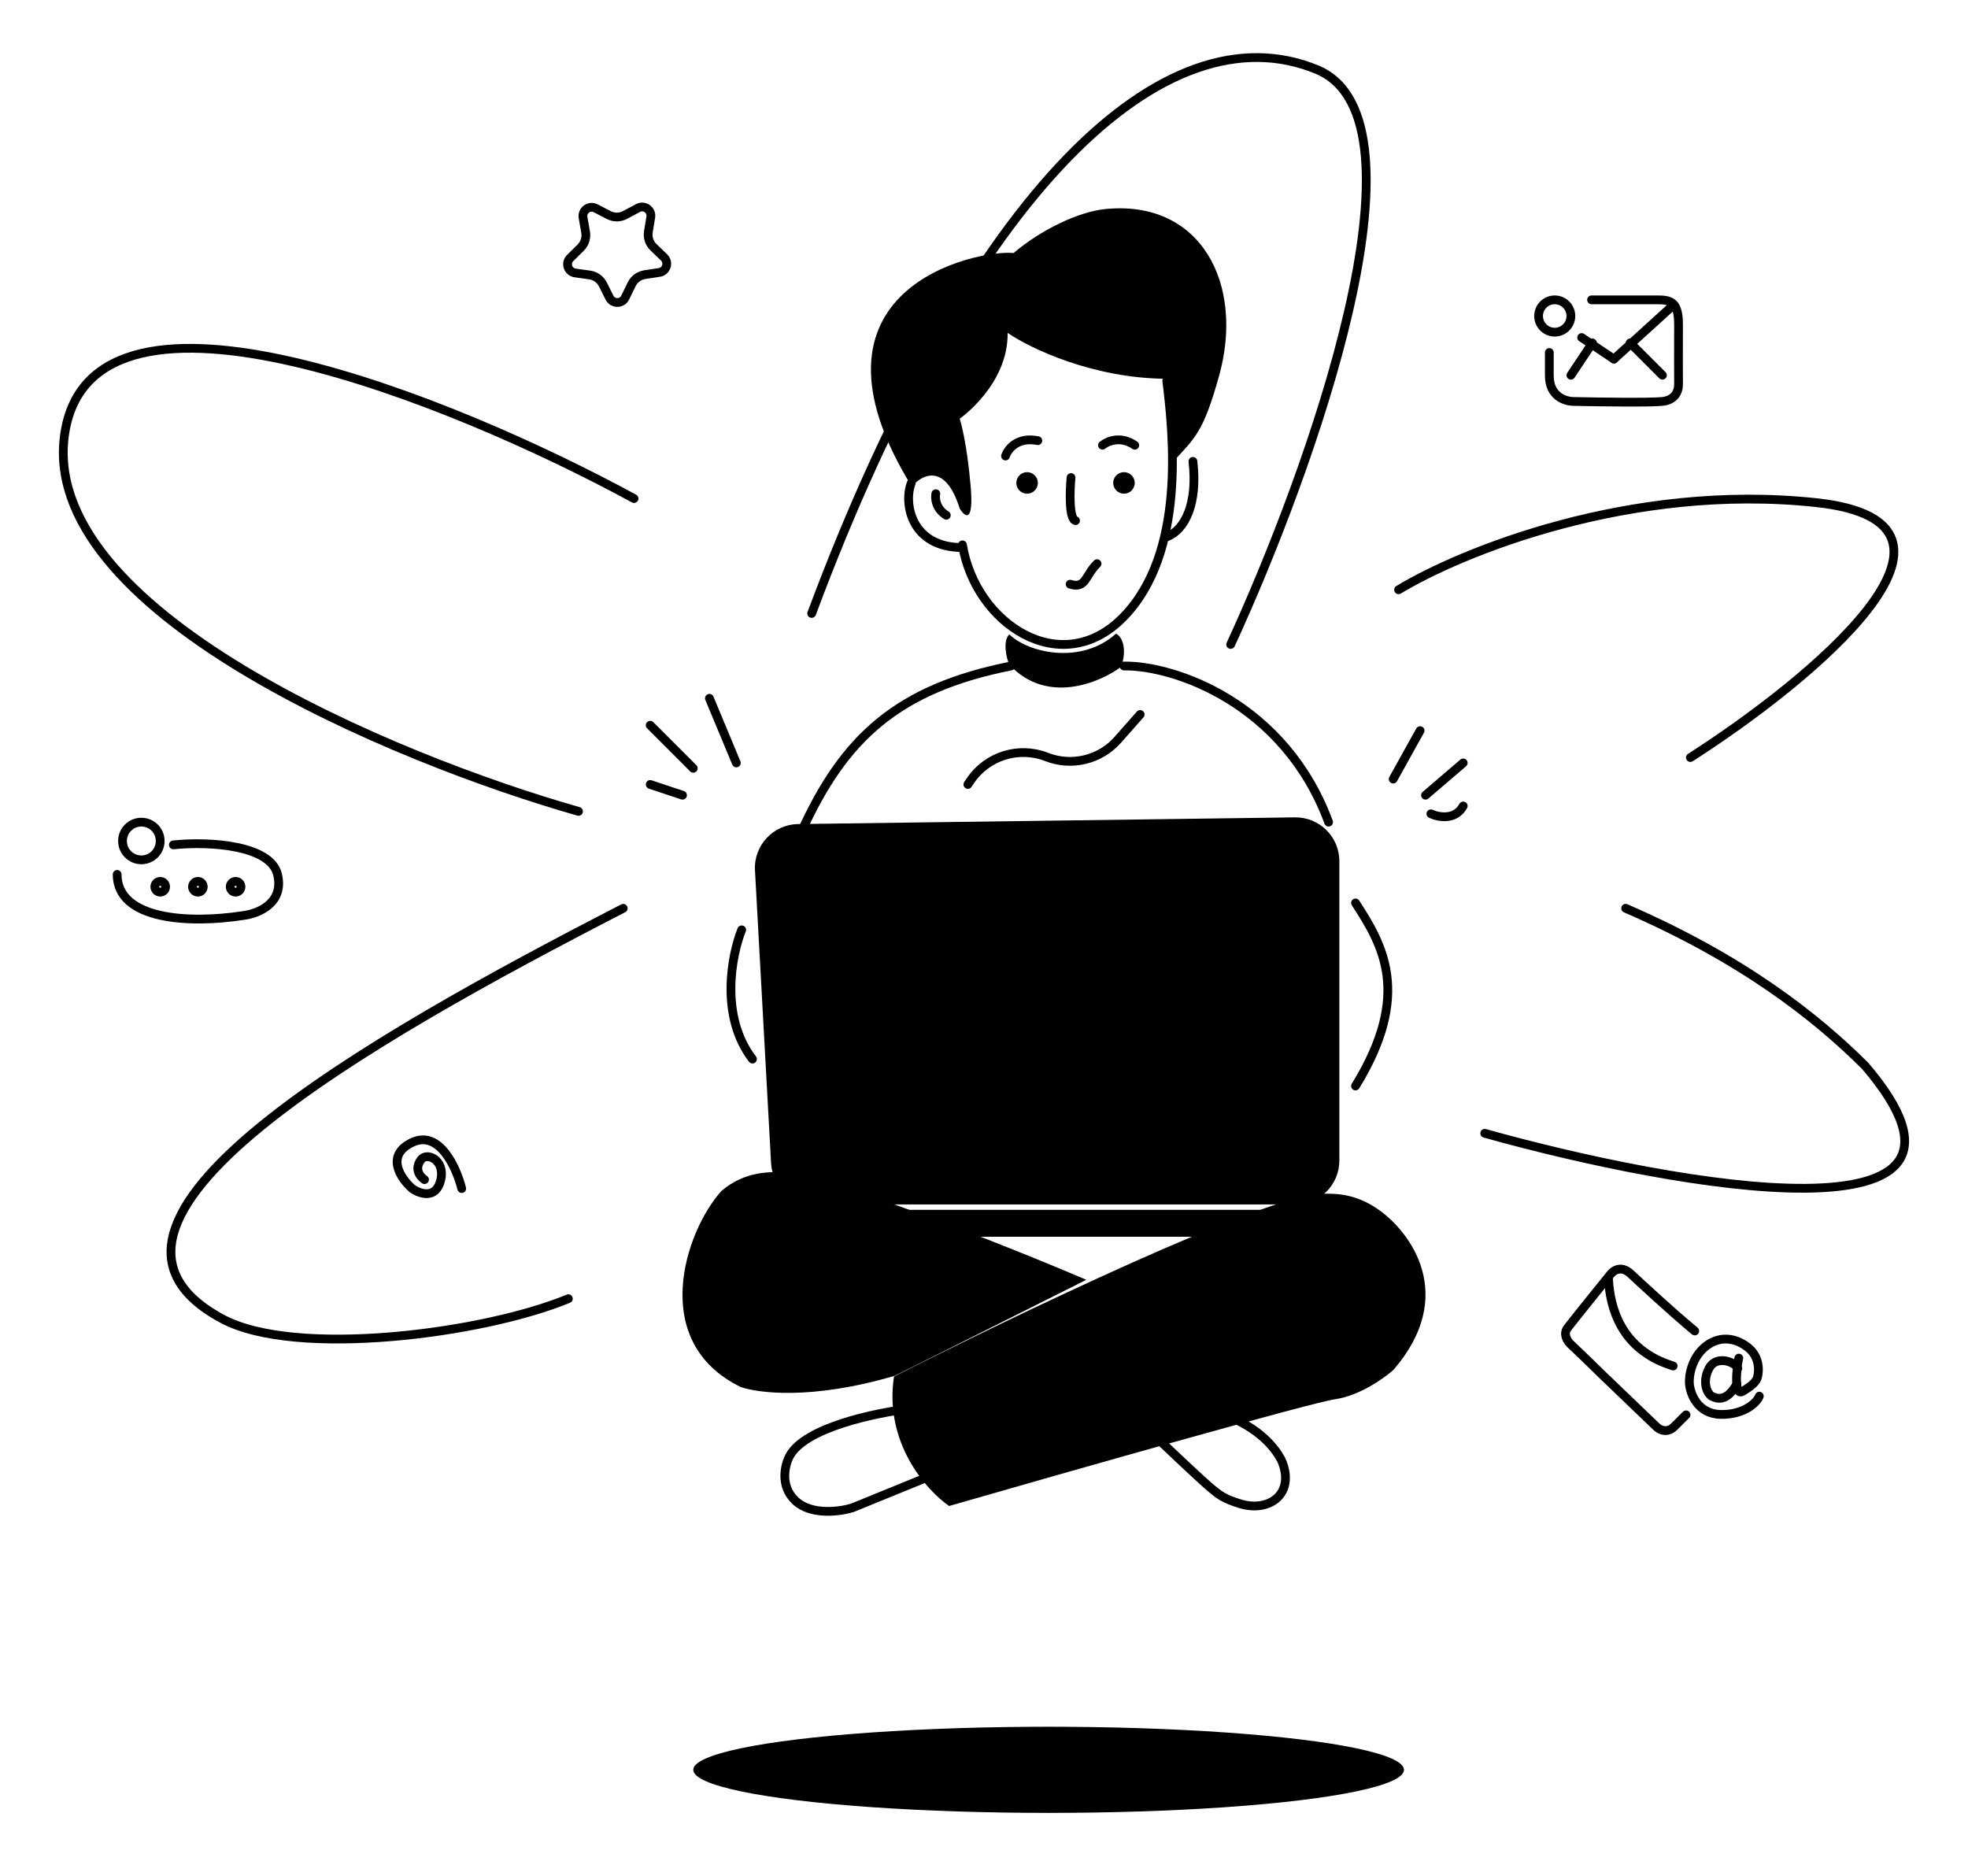 <svg width="342" height="326" viewBox="0 0 342 326" fill="none" xmlns="http://www.w3.org/2000/svg">
<path d="M24.564 149.415C26.373 149.415 27.839 147.949 27.839 146.14C27.839 144.331 26.373 142.865 24.564 142.865C22.755 142.865 21.289 144.331 21.289 146.14C21.289 147.949 22.755 149.415 24.564 149.415Z" stroke="black" stroke-width="1.524"/>
<path d="M30.127 146.812C36.699 146.145 47.011 146.934 48.23 151.947C49.449 156.96 44.794 158.794 42.315 159.084C32.876 160.563 20.359 159.867 20.359 151.947" stroke="black" stroke-width="1.524" stroke-linecap="round"/>
<path d="M27.842 155.029C28.359 155.029 28.778 154.61 28.778 154.093C28.778 153.577 28.359 153.158 27.842 153.158C27.325 153.158 26.907 153.577 26.907 154.093C26.907 154.61 27.325 155.029 27.842 155.029Z" stroke="black" stroke-width="1.524"/>
<path d="M35.325 154.094C35.325 154.548 34.962 155.03 34.389 155.03C33.816 155.03 33.453 154.548 33.453 154.094C33.453 153.639 33.816 153.158 34.389 153.158C34.962 153.158 35.325 153.639 35.325 154.094Z" stroke="black" stroke-width="1.524"/>
<path d="M40.944 155.03C41.46 155.03 41.879 154.611 41.879 154.094C41.879 153.577 41.46 153.158 40.944 153.158C40.427 153.158 40.008 153.577 40.008 154.094C40.008 154.611 40.427 155.03 40.944 155.03Z" stroke="black" stroke-width="1.524"/>
<path d="M270.182 57.719C271.732 57.719 272.989 56.463 272.989 54.913C272.989 53.362 271.732 52.105 270.182 52.105C268.632 52.105 267.375 53.362 267.375 54.913C267.375 56.463 268.632 57.719 270.182 57.719Z" stroke="black" stroke-width="1.524"/>
<path d="M276.579 52.105C278.797 52.105 285.137 52.105 288.119 52.105C290.535 52.105 291.698 52.643 291.698 56.408C291.698 60.066 291.668 64.804 291.698 66.717C291.719 68.061 291.054 69.549 288.835 69.764C286.616 69.98 277.712 69.854 273.537 69.764C271.986 69.764 269.242 68.88 269.242 65.282V61.249" stroke="black" stroke-width="1.524" stroke-linecap="round"/>
<path d="M274.859 58.655L280.473 62.398" stroke="black" stroke-width="1.524" stroke-linecap="round"/>
<path d="M280.477 62.398L290.769 53.041" stroke="black" stroke-width="1.524" stroke-linecap="round"/>
<path d="M283.281 59.591L286.088 62.398L288.895 65.205" stroke="black" stroke-width="1.524" stroke-linecap="round"/>
<path d="M272.992 65.205L276.735 59.591" stroke="black" stroke-width="1.524" stroke-linecap="round"/>
<path d="M292.999 245.86C292.17 246.686 291.455 247.399 290.963 247.89C289.679 249.17 288.331 248.423 287.817 247.89L279.627 240.033C278.417 238.914 277.395 237.809 272.825 233.468C272.357 233.002 271.616 231.811 272.393 230.778C273.17 229.745 277.539 224.32 279.627 221.737C280.26 220.824 281.636 219.738 283.391 221.362C284.902 222.762 290.084 227.605 294.511 231.287" stroke="black" stroke-width="1.524" stroke-linecap="round"/>
<path d="M279.539 222.397C279.802 227.053 281.579 234.548 290.767 237.368" stroke="black" stroke-width="1.524" stroke-linecap="round"/>
<path d="M301.997 237.769C301.566 236.678 298.256 235.407 297.004 237.769C295.715 240.205 296.701 242.258 297.54 242.66C298.611 243.174 300.184 243.443 301.845 240.485" stroke="black" stroke-width="1.524" stroke-linecap="round"/>
<path d="M302.172 235.996C302.082 236.528 301.99 236.751 301.917 237.413C301.822 238.274 301.761 239.177 301.776 239.945C301.805 241.293 302.073 242.223 302.832 241.774C304.355 240.874 305.177 240.135 305.396 239.383C305.761 238.116 305.763 235.691 303.71 234.106C301.233 232.192 298.44 232.244 296.243 234.106C294.062 235.954 293.465 238.912 293.585 240.447C293.715 242.126 294.972 245.732 299.073 245.788C303.172 245.845 305.393 243.641 305.734 242.609" stroke="black" stroke-width="1.524" stroke-linecap="round"/>
<path d="M80.236 206.535C79.339 202.928 76.36 196.275 71.623 198.524C66.886 200.773 69.65 204.802 71.623 206.535C72.952 207.472 75.807 208.475 76.603 204.989C77.398 201.504 74.046 200.07 73.103 201.616C72.607 202.225 72.046 203.752 73.776 204.989" stroke="black" stroke-width="1.524" stroke-linecap="round"/>
<path d="M101.321 37.816C101.101 36.572 102.401 35.614 103.522 36.195L105.787 37.371C106.677 37.833 107.737 37.827 108.621 37.354L110.874 36.151C111.988 35.556 113.299 36.498 113.092 37.746L112.674 40.268C112.51 41.258 112.843 42.266 113.565 42.963L115.402 44.736C116.311 45.613 115.82 47.153 114.572 47.343L112.049 47.725C111.058 47.876 110.204 48.505 109.765 49.408L108.648 51.707C108.096 52.844 106.482 52.853 105.917 51.723L104.775 49.438C104.327 48.54 103.466 47.921 102.473 47.783L99.945 47.43C98.695 47.256 98.188 45.721 99.087 44.834L100.905 43.038C101.619 42.333 101.941 41.322 101.766 40.333L101.321 37.816Z" stroke="black" stroke-width="1.524"/>
<path d="M178.484 149.415V170.936" stroke="black" stroke-width="1.524" stroke-linecap="round"/>
<path d="M194.391 152.222V172.807" stroke="black" stroke-width="1.524" stroke-linecap="round"/>
<path d="M157.652 244.854C152.352 245.522 139.945 247.986 137.227 252.998C136.411 254.502 135.466 258.161 138.205 260.767C140.945 263.374 145.952 262.689 148.112 262.02L160.71 256.883" stroke="black" stroke-width="1.524" stroke-linecap="round"/>
<path d="M229.6 207.446C219.702 207.762 175.981 228.751 155.358 239.207C153.602 250.728 161.013 259 164.938 261.696C185.494 255.778 227.684 243.784 231.995 243.152C236.306 242.521 240.577 239.47 242.173 238.023C253.35 225.082 245.101 214.087 239.579 210.208C235.648 207.446 232.255 207.361 229.6 207.446Z" fill="black"/>
<path d="M136.568 203.755C143.596 204.226 174.252 216.147 188.777 222.396L155.558 239.052C140.692 243.426 131.559 241.985 128.77 241.042C112.67 233.259 118.978 214.059 125.375 206.946C129.497 203.425 134.051 203.587 136.568 203.755Z" fill="black"/>
<path d="M214.833 246.725C219.153 248.785 221.488 251.483 222.672 253.696C225.21 259.458 220.653 262.922 215.451 261.293C212.576 260.393 211.899 259.79 210.376 258.537C209.603 257.901 205.995 254.574 201.875 250.645" stroke="black" stroke-width="1.524" stroke-linecap="round"/>
<path d="M131.201 151.238L133.995 202.095C134.217 206.136 137.557 209.298 141.604 209.298H225.133C229.342 209.298 232.754 205.886 232.754 201.677V149.654C232.754 145.405 229.279 141.977 225.03 142.034L138.707 143.2C134.375 143.258 130.964 146.912 131.201 151.238Z" fill="black"/>
<rect x="133.57" y="210.234" width="99.181" height="4.678" rx="2.339" fill="black"/>
<path d="M195.328 115.733C204.05 115.609 223.247 122.175 230.884 142.865" stroke="black" stroke-width="1.524" stroke-linecap="round"/>
<path d="M175.679 115.731C156.011 119.64 146.609 128.216 139.188 144.737" stroke="black" stroke-width="1.524" stroke-linecap="round"/>
<path d="M242.109 135.38L246.788 126.959" stroke="black" stroke-width="1.524" stroke-linecap="round"/>
<path d="M247.727 138.187L254.276 132.573" stroke="black" stroke-width="1.524" stroke-linecap="round"/>
<path d="M248.664 141.414C249.953 142.016 252.881 142.588 254.278 140.059" stroke="black" stroke-width="1.524" stroke-linecap="round"/>
<path d="M120.478 133.509L112.992 126.023" stroke="black" stroke-width="1.524" stroke-linecap="round"/>
<path d="M127.96 132.573L123.281 121.345" stroke="black" stroke-width="1.524" stroke-linecap="round"/>
<path d="M118.606 138.187L112.992 136.315" stroke="black" stroke-width="1.524" stroke-linecap="round"/>
<path d="M235.562 156.9C240.195 164.085 245.453 172.632 235.562 188.713" stroke="black" stroke-width="1.524" stroke-linecap="round"/>
<path d="M194.834 115.864C195.962 112.673 194.935 110.526 193.932 110.117C187.916 115.517 178.791 113.512 175.407 110.24C174.203 111.32 174.905 114.514 175.407 115.496C181.924 122.565 191.2 118.605 194.834 115.864Z" fill="black"/>
<path d="M168.195 136.316L168.615 135.691C171.517 131.366 177.034 129.64 181.884 131.538V131.538C186.227 133.239 191.17 132.044 194.257 128.547L198.137 124.152" stroke="black" stroke-width="1.524" stroke-linecap="round"/>
<path d="M128.891 161.579C127.132 165.963 125.046 176.591 130.766 184.035" stroke="black" stroke-width="1.524" stroke-linecap="round"/>
<path d="M211.854 65.303C209.116 75.128 207.747 75.998 203.764 80.351C203.764 76.049 203.024 68.829 203.024 65.823C189.982 65.823 178.976 60.504 175.103 57.844C175.242 66.863 166.779 72.761 166.779 72.761C166.779 72.761 167.993 76.403 168.686 84.555C169.241 91.077 167.646 89.817 166.779 88.371C164.281 80.323 160.188 82.474 158.454 84.555C137.173 50.008 169.9 43.332 176.143 43.968C180.86 39.944 187.439 36.791 192.064 36.328C208.742 34.66 216.294 49.374 211.854 65.303Z" fill="black"/>
<path d="M167.258 94.68C169.489 108.429 184.465 118.315 195.272 107.178C206.079 96.04 203.916 75.654 202.761 66.141" stroke="black" stroke-width="1.524" stroke-linecap="round"/>
<path d="M158.365 83.918C156.992 87.409 158.28 95.146 167.255 95.146" stroke="black" stroke-width="1.524" stroke-linecap="round"/>
<path d="M162.63 85.79C162.465 86.562 162.597 88.392 164.449 89.532" stroke="black" stroke-width="1.524" stroke-linecap="round"/>
<path d="M202.812 93.275C205.948 92.043 208.158 87.481 207.307 80.176" stroke="black" stroke-width="1.524" stroke-linecap="round"/>
<path d="M185.969 101.516C188.728 102.371 188.553 100.018 190.647 97.953" stroke="black" stroke-width="1.524" stroke-linecap="round"/>
<circle cx="195.324" cy="83.918" r="1.871" fill="black"/>
<circle cx="178.489" cy="83.918" r="1.871" fill="black"/>
<path d="M174.742 79.24C175.127 78.054 176.79 75.86 180.356 76.572" stroke="black" stroke-width="1.524" stroke-linecap="round"/>
<path d="M191.586 77.368C192.437 76.662 194.75 75.674 197.2 77.368" stroke="black" stroke-width="1.524" stroke-linecap="round"/>
<path d="M186.122 82.982C185.904 85.367 185.756 90.202 186.906 90.468" stroke="black" stroke-width="1.524" stroke-linecap="round"/>
<path d="M258.016 196.935C291.379 206.268 351.308 216.988 324.118 185.205C315.537 176.67 302.875 166.665 282.507 157.836" stroke="black" stroke-width="1.524" stroke-linecap="round"/>
<path d="M293.755 131.637C314.539 118.334 348.018 90.851 315.665 87.348C283.313 83.844 253.773 95.98 243.047 102.486" stroke="black" stroke-width="1.524" stroke-linecap="round"/>
<path d="M213.867 111.988C227.582 82.279 249.775 20.704 228.829 12.079C202.646 1.299 168.734 32.387 141.055 106.598" stroke="black" stroke-width="1.524" stroke-linecap="round"/>
<path d="M110.181 86.636C79.35 69.847 16.409 44.023 11.296 75.042C6.182 106.061 68.655 131.935 100.531 140.994" stroke="black" stroke-width="1.524" stroke-linecap="round"/>
<path d="M108.307 157.836C63.633 180.827 7.657 212.623 38.663 229.196C51.356 235.98 83.835 231.834 98.768 225.678" stroke="black" stroke-width="1.524" stroke-linecap="round"/>
<ellipse cx="182.231" cy="307.544" rx="61.754" ry="7.485" fill="black"/>
</svg>
